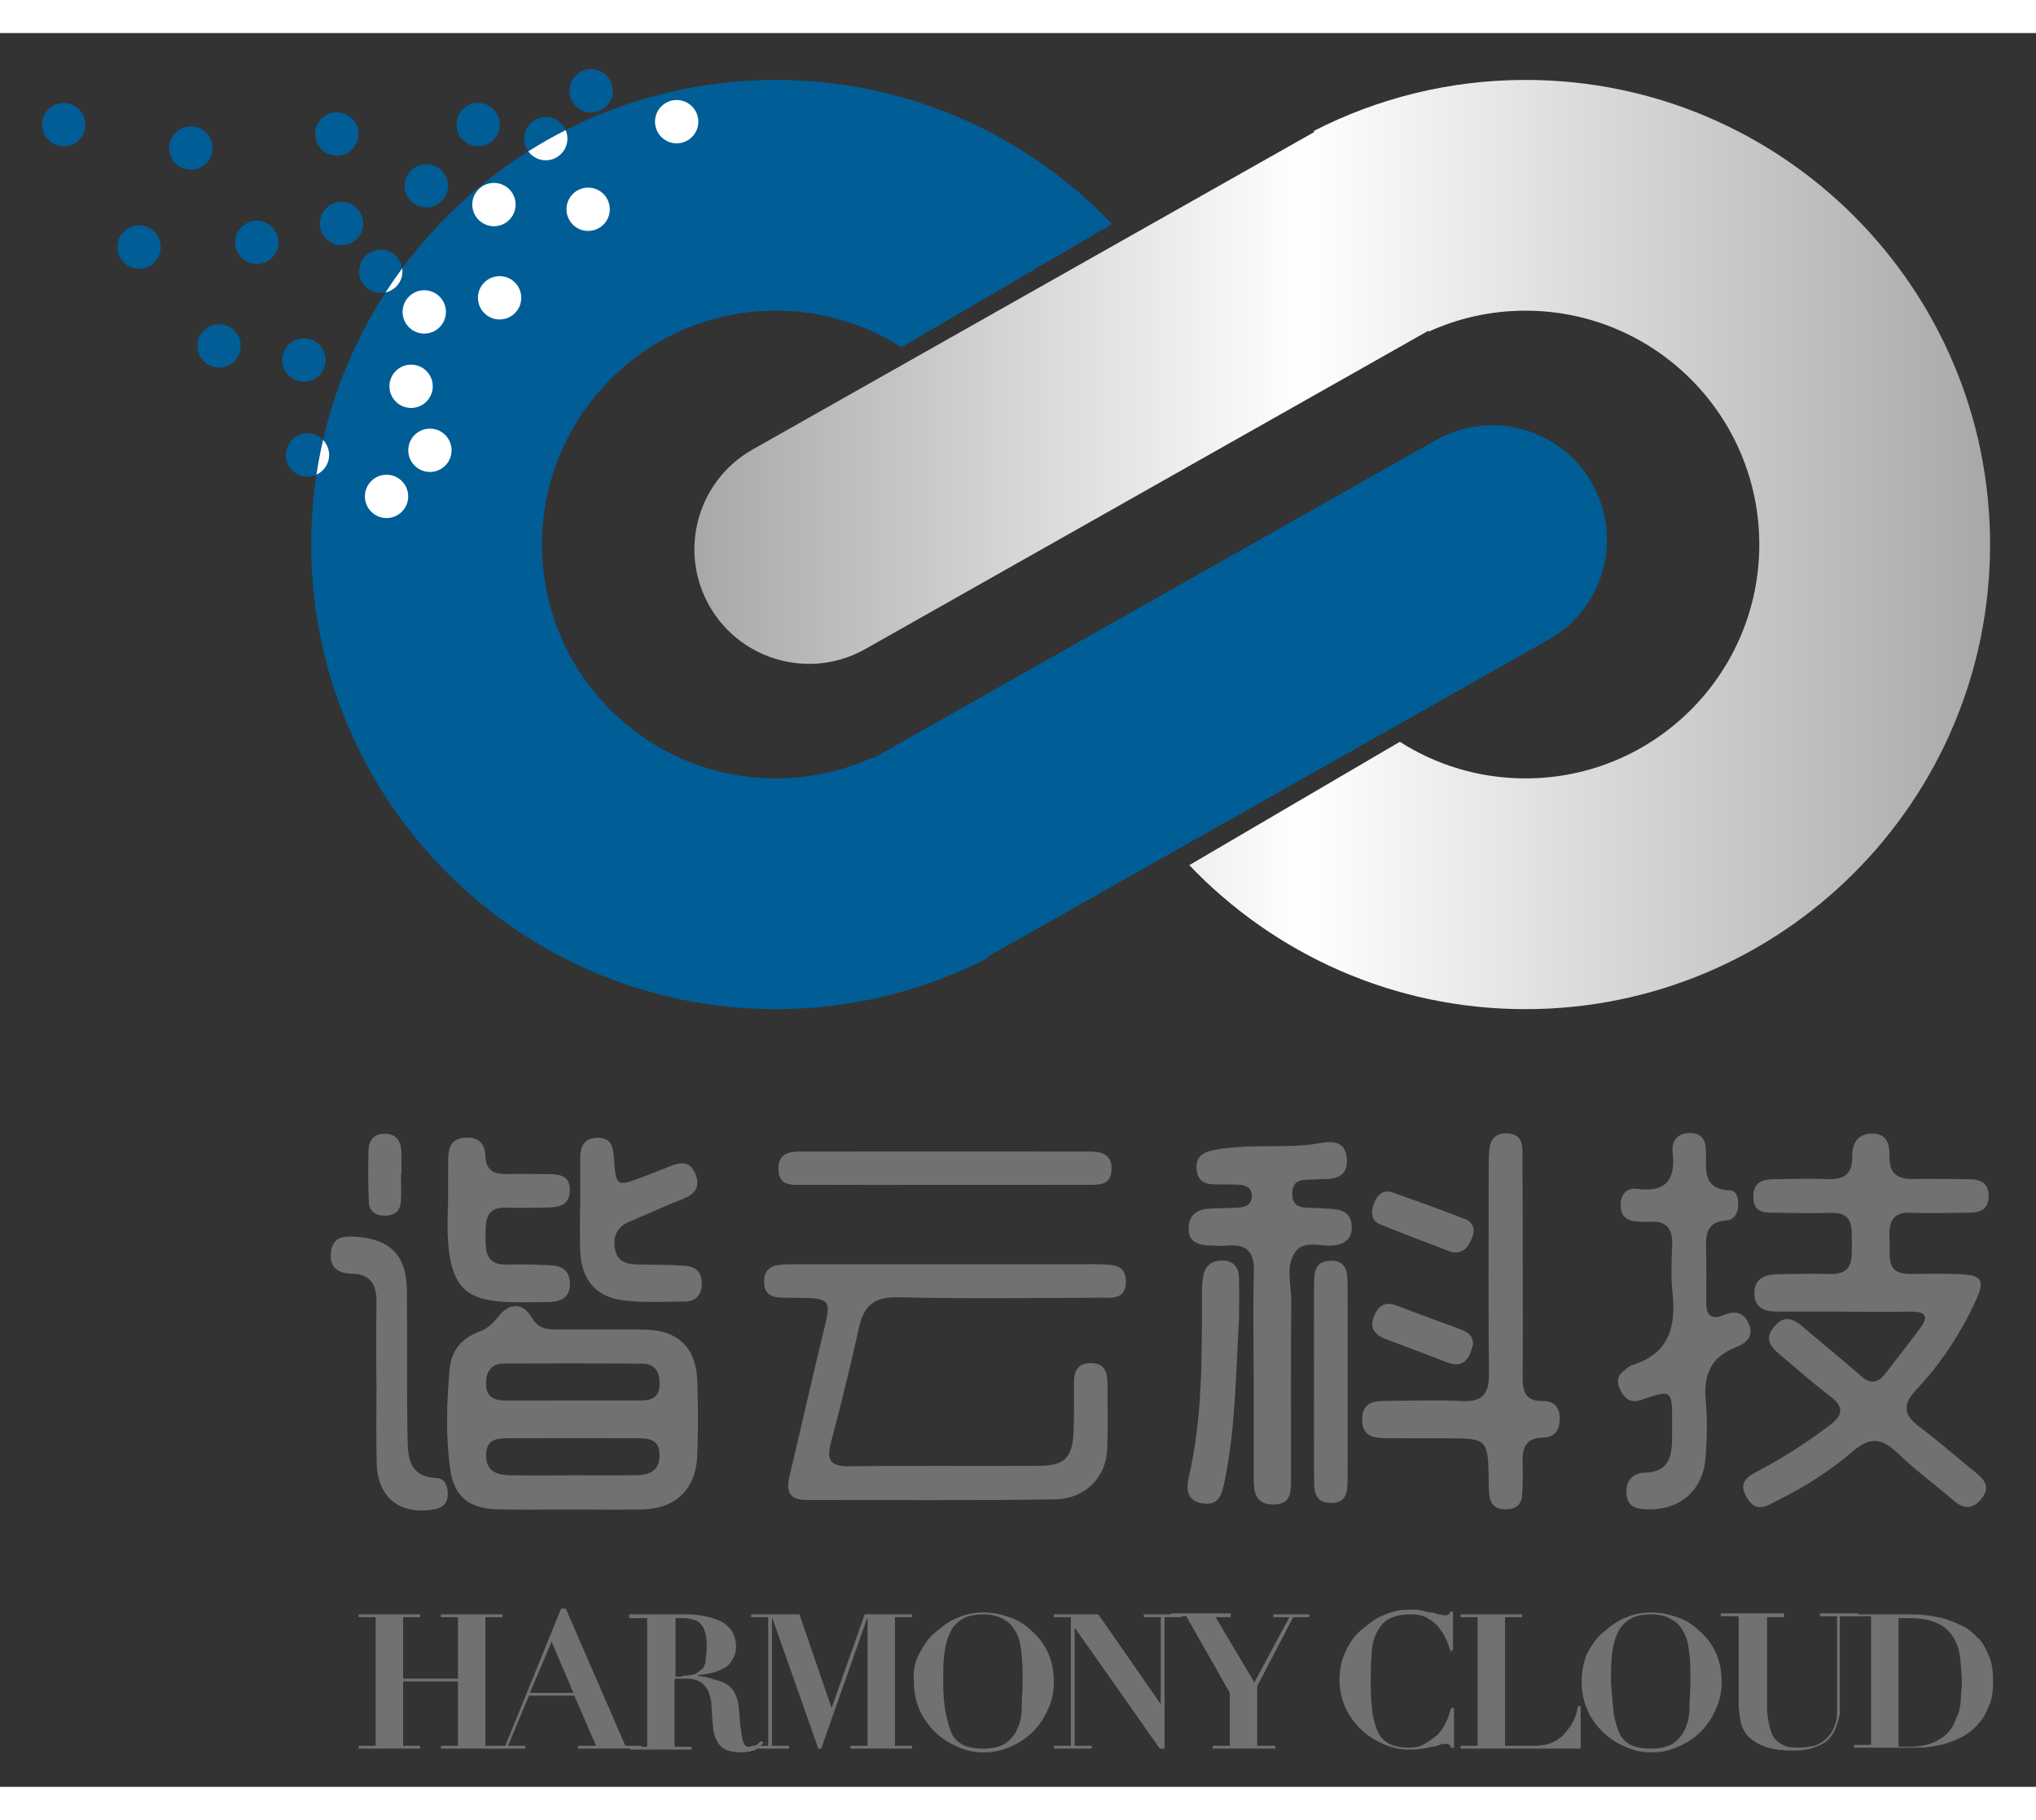 <?xml version="1.0" encoding="utf-8"?>
<!-- Generator: Adobe Illustrator 16.0.4, SVG Export Plug-In . SVG Version: 6.00 Build 0)  -->
<!DOCTYPE svg PUBLIC "-//W3C//DTD SVG 1.1//EN" "http://www.w3.org/Graphics/SVG/1.1/DTD/svg11.dtd">
<svg version="1.1" id="Layer_1" xmlns="http://www.w3.org/2000/svg" xmlns:xlink="http://www.w3.org/1999/xlink" x="0px" y="0px"
	 width="500px" height="446.978px" viewBox="5.76 38.96 480.48 413.92" enable-background="new 0 20.102 500 446.978"
	 xml:space="preserve">
<rect x="5.76" y="38.96" width="480.48" height="413.92" fill="#333333" stroke="none"/>
<g>
	<path fill="#727171" d="M104.911,412.165v0.67h-4.018v14.509h12.946v-14.509h-4.018v-0.67h14.509v0.67h-4.018v30.357h4.018v0.669
		h-14.509v-0.669h4.018v-15.179h-12.946v15.179h4.018v0.669H90.402v-0.669h4.018v-30.357h-4.018v-0.67H104.911z"/>
	<path fill="#727171" d="M125,443.192l13.169-32.366h1.116l14.062,32.366h3.795v0.669h-14.956v-0.669h4.241l-5.134-11.831h-10.714
		l-4.911,11.831h4.018v0.669h-8.482v-0.669H125z M130.804,430.692h10.268l-5.134-12.054L130.804,430.692z"/>
	<path fill="#727171" d="M154.241,412.835v-0.67h6.696c1.339,0,2.456,0,3.794,0c1.339,0,2.456,0,3.795,0
		c1.116,0,2.455,0.224,3.571,0.446c1.339,0.224,2.456,0.67,3.571,1.116c1.116,0.446,2.009,1.34,2.679,2.232
		c0.67,0.893,1.116,2.232,1.116,3.795c0,1.115-0.223,2.231-0.893,3.125c-0.446,0.893-1.116,1.562-2.009,2.009
		c-0.893,0.446-1.786,0.893-2.902,1.116c-1.116,0.223-2.009,0.446-3.125,0.446v0.223c1.562,0.224,2.679,0.446,3.794,0.894
		c1.116,0.223,2.232,0.669,2.902,1.115c0.893,0.447,1.562,1.34,2.009,2.232c0.446,0.893,0.893,2.232,0.893,3.795
		c0.223,1.785,0.223,3.348,0.446,4.464c0.224,1.116,0.224,2.009,0.447,2.679s0.446,1.116,0.669,1.34
		c0.223,0.223,0.67,0.223,1.116,0.223c0.669,0,1.116-0.223,1.562-0.446c0.446-0.446,0.669-0.67,1.116-0.893l0.446,0.446
		c-0.223,0.223-0.67,0.67-0.893,0.893c-0.223,0.224-0.669,0.446-0.893,0.67c-0.223,0.223-0.893,0.223-1.339,0.446
		c-0.446,0-1.116,0.224-2.009,0.224c-1.562,0-2.902-0.224-3.795-0.67c-0.893-0.446-1.562-1.116-2.009-2.009
		c-0.446-0.67-0.67-1.562-0.893-2.456c0-0.893-0.223-1.785-0.223-2.455c0-1.116-0.223-2.455-0.223-3.571s-0.446-2.232-0.669-3.125
		c-0.447-0.893-0.893-1.562-1.786-2.232c-0.669-0.446-1.786-0.893-3.348-0.893h-2.902v16.071h4.018v0.67h-14.509v-0.67h4.018
		v-30.357h-4.241V412.835z M166.741,426.674c1.339,0,2.455-0.223,3.125-0.446c0.669-0.446,1.339-0.893,1.786-1.339
		c0.446-0.67,0.669-1.34,0.669-2.009c0-0.67,0.223-1.562,0.223-2.456c0-1.339,0-2.455-0.223-3.348
		c-0.223-0.894-0.446-1.786-0.893-2.232c-0.447-0.67-0.893-1.116-1.786-1.339c-0.67-0.224-1.562-0.447-2.679-0.447
		c-0.223,0-0.67,0-0.893,0s-0.669,0-0.893,0v13.84h1.562V426.674z"/>
	<path fill="#727171" d="M194.419,412.165l7.589,22.099l0,0l7.812-22.099h11.161v0.67h-4.018v30.357h4.018v0.669h-14.509v-0.669
		h4.018v-30.357l0,0l-10.938,31.026h-0.67l-10.938-31.026l0,0v30.357h4.018v0.669h-8.929v-0.669h4.018v-30.357h-4.018v-0.67H194.419
		z"/>
	<path fill="#727171" d="M222.768,421.317c1.116-2.009,2.232-3.795,4.018-5.135c1.562-1.339,3.348-2.678,5.357-3.348
		c2.009-0.893,4.018-1.116,5.803-1.116c2.009,0,4.018,0.446,6.027,1.116s3.795,1.785,5.357,3.348
		c1.562,1.34,2.902,3.125,3.794,5.135c0.893,2.009,1.34,4.24,1.34,6.919c0,2.232-0.447,4.241-1.34,6.25s-2.009,3.795-3.571,5.357
		s-3.348,2.679-5.357,3.571c-2.009,0.894-4.018,1.34-6.25,1.34c-2.232,0-4.241-0.446-6.25-1.34
		c-2.009-0.893-3.794-2.009-5.357-3.571s-2.679-3.125-3.571-5.134c-0.893-2.009-1.339-4.241-1.339-6.474
		C221.206,425.558,221.652,423.326,222.768,421.317z M229.018,435.826c0.446,2.009,0.893,3.571,1.562,4.91
		c0.669,1.116,1.786,2.009,2.901,2.456c1.116,0.446,2.679,0.669,4.241,0.669c2.232,0,4.018-0.446,5.134-1.115
		c1.339-0.894,2.232-2.01,2.902-3.349c0.67-1.34,1.116-3.125,1.116-5.134s0.223-4.019,0.223-6.474c0-2.009,0-4.018-0.223-6.026
		s-0.446-3.571-1.116-4.911c-0.669-1.339-1.562-2.679-2.902-3.348c-1.339-0.894-2.901-1.34-5.134-1.34
		c-2.009,0-3.794,0.446-4.911,1.116c-1.339,0.893-2.232,1.786-2.902,3.349c-0.669,1.339-1.116,3.125-1.339,5.134
		s-0.223,4.018-0.223,6.473C228.348,431.139,228.571,433.817,229.018,435.826z"/>
	<path fill="#727171" d="M264.955,412.165l14.732,21.205l0,0v-20.535h-4.018v-0.67h8.928v0.67h-4.018v31.026h-1.115l-20.09-28.571
		l0,0v27.902h4.018v0.669h-8.928v-0.669h4.018v-30.357h-4.018v-0.67H264.955L264.955,412.165z"/>
	<path fill="#727171" d="M296.205,412.165v0.67h-3.571l9.151,15.401l8.26-15.401h-3.795v-0.67h8.482v0.67h-3.795l-8.482,16.295
		v14.062h4.241v0.669h-14.731v-0.669h4.018v-12.5l-10.268-18.081h-3.572v-0.669h14.062V412.165z"/>
	<path fill="#727171" d="M348.214,421.317c-0.223-0.894-0.669-2.009-1.115-3.125c-0.447-1.116-1.116-2.009-1.786-2.902
		c-0.67-0.893-1.562-1.562-2.679-2.232c-1.116-0.669-2.455-0.893-4.018-0.893c-2.232,0-3.795,0.446-5.134,1.116
		c-1.34,0.67-2.232,2.009-2.902,3.349c-0.669,1.339-1.116,3.125-1.116,5.134c-0.223,2.009-0.223,4.018-0.223,6.473
		c0,3.125,0.223,5.581,0.446,7.59c0.446,2.009,0.893,3.571,1.562,4.688s1.786,2.009,2.901,2.455c1.116,0.446,2.679,0.67,4.241,0.67
		c1.34,0,2.456-0.224,3.571-0.893c1.116-0.67,2.01-1.34,2.902-2.01c0.893-0.893,1.562-1.785,2.009-2.901
		c0.67-1.116,0.893-2.232,1.339-3.571h0.67v9.375h-0.67c-0.223-0.446-0.223-0.67-0.446-0.67c-0.223-0.223-0.446-0.223-0.893-0.223
		s-0.893,0-1.339,0.223c-0.67,0.224-1.116,0.446-2.01,0.446c-0.669,0.224-1.562,0.446-2.455,0.446
		c-0.893,0.224-1.785,0.224-2.679,0.224c-2.231,0-4.241-0.446-6.25-1.339c-2.009-0.894-3.794-2.01-5.356-3.572
		s-2.679-3.125-3.572-5.134c-0.893-2.009-1.339-4.241-1.339-6.473c0-2.456,0.446-4.688,1.562-6.92s2.232-3.795,4.018-5.134
		c1.562-1.34,3.349-2.679,5.357-3.349c2.009-0.893,3.795-1.116,5.804-1.116c0.893,0,1.785,0,2.679,0.224
		c0.893,0.224,1.562,0.446,2.231,0.446c0.67,0,1.34,0.446,1.786,0.446s1.116,0.224,1.339,0.224c0.447,0,0.67,0,0.894-0.224
		c0.223,0,0.446-0.446,0.446-0.67h0.67v9.152h-0.447V421.317z"/>
	<path fill="#727171" d="M364.955,412.165v0.67h-4.018v30.357h7.366c0.893,0,2.009-0.224,2.901-0.446
		c0.894-0.224,2.009-0.894,2.902-1.562c0.893-0.67,1.562-1.786,2.455-2.902c0.67-1.116,1.339-2.679,1.562-4.464h0.67v10.044h-28.349
		v-0.669h4.018v-30.357h-4.018v-0.67H364.955z"/>
	<path fill="#727171" d="M380.357,421.317c1.116-2.009,2.231-3.795,4.018-5.135c1.562-1.339,3.349-2.678,5.357-3.348
		c2.009-0.893,4.018-1.116,5.804-1.116c2.009,0,4.018,0.446,6.026,1.116s3.795,1.785,5.357,3.348
		c1.562,1.34,2.901,3.125,3.794,5.135c0.894,2.009,1.34,4.24,1.34,6.919c0,2.232-0.446,4.241-1.34,6.25
		c-0.893,2.009-2.009,3.795-3.571,5.357s-3.348,2.679-5.356,3.571c-2.01,0.894-4.019,1.34-6.25,1.34c-2.232,0-4.241-0.446-6.25-1.34
		c-2.01-0.893-3.795-2.009-5.357-3.571s-2.679-3.125-3.571-5.134c-0.894-2.009-1.34-4.241-1.34-6.474
		C379.018,425.558,379.464,423.326,380.357,421.317z M386.607,435.826c0.446,2.009,0.893,3.571,1.562,4.91
		c0.669,1.116,1.785,2.009,2.901,2.456c1.116,0.446,2.679,0.669,4.241,0.669c2.232,0,4.018-0.446,5.134-1.115
		c1.34-0.894,2.232-2.01,2.902-3.349c0.669-1.34,1.115-3.125,1.115-5.134s0.224-4.019,0.224-6.474c0-2.009,0-4.018-0.224-6.026
		c-0.223-2.009-0.446-3.571-1.115-4.911c-0.67-1.339-1.562-2.679-2.902-3.348c-1.339-0.894-2.901-1.34-5.134-1.34
		c-2.009,0-3.795,0.446-4.911,1.116c-1.339,0.893-2.231,1.786-2.901,3.349c-0.67,1.339-1.116,3.125-1.339,5.134
		c-0.224,2.009-0.224,4.018-0.224,6.473C386.161,431.139,386.384,433.817,386.607,435.826z"/>
	<path fill="#727171" d="M426.786,412.165v0.67h-4.019v19.866c0,1.339,0,2.679,0.224,4.018c0.223,1.339,0.446,2.455,0.893,3.571
		s1.116,1.786,2.232,2.456c0.893,0.669,2.232,0.893,3.795,0.893s2.901-0.224,4.018-0.446c1.116-0.446,2.009-0.894,2.679-1.562
		c0.669-0.67,1.339-1.34,1.562-2.009c0.446-0.67,0.669-1.562,0.893-2.232s0.224-1.562,0.224-2.232s0-1.116,0-1.562v-20.982h-4.019
		v-0.669h8.929v0.669h-4.241v20.76c0,0.446,0,1.115,0,1.785s-0.223,1.562-0.446,2.232c-0.223,0.67-0.446,1.562-0.893,2.455
		s-1.116,1.562-1.786,2.232c-0.893,0.67-1.785,1.116-3.125,1.562c-1.116,0.446-2.679,0.67-4.464,0.67
		c-2.902,0-5.134-0.224-6.92-0.894c-1.785-0.669-3.125-1.562-4.018-2.455c-0.893-1.116-1.562-2.232-1.786-3.571
		c-0.223-1.34-0.446-2.679-0.446-4.018v-20.76h-4.241v-0.669h14.956V412.165z"/>
	<path fill="#727171" d="M443.304,412.835v-0.67h4.018c1.562,0,3.125,0,4.465,0c1.562,0,3.125,0,4.464,0s2.679,0,4.241,0.224
		c1.562,0.223,2.901,0.446,4.464,0.893c1.34,0.446,2.902,1.116,4.241,1.786c1.34,0.669,2.455,1.785,3.571,2.901
		s1.786,2.679,2.456,4.241c0.669,1.562,0.893,3.571,0.893,5.804c0,2.231-0.224,4.018-0.893,5.58c-0.67,1.562-1.34,3.125-2.456,4.241
		c-0.893,1.116-2.231,2.232-3.348,2.901c-1.116,0.67-2.679,1.34-4.019,1.786c-1.339,0.446-2.678,0.67-4.018,0.893
		c-1.339,0.224-2.679,0.224-3.795,0.224c-1.785,0-3.348,0-5.134,0c-1.785,0-3.348,0-5.134,0h-4.018v-0.67h4.018v-30.357h-4.018
		V412.835z M456.25,443.415c2.009,0,3.571-0.223,4.911-0.67c1.339-0.446,2.455-1.115,3.348-1.785s1.786-1.786,2.232-2.679
		c0.446-1.116,0.893-2.009,1.339-3.125c0.224-1.116,0.446-2.232,0.446-3.349c0-1.115,0.224-2.231,0.224-3.125
		c0-2.455-0.224-4.464-0.446-6.473c-0.224-2.009-0.893-3.571-1.786-4.911c-0.893-1.339-2.009-2.455-3.794-3.125
		c-1.562-0.669-3.572-1.115-6.25-1.115c-0.67,0-1.116,0-1.562,0c-0.447,0-0.894,0-1.116,0v30.356
		C454.688,443.415,455.58,443.415,456.25,443.415z"/>
</g>
<g>
	<path fill-rule="evenodd" clip-rule="evenodd" fill="#717171" d="M440.611,340.708c-5.181,0-10.361-0.002-15.54,0.003
		c-2.919,0-5.246-0.88-5.287-4.268c-0.043-3.351,2.279-4.432,5.148-4.519c4.254-0.126,8.513-0.194,12.764-0.087
		c5.427,0.135,5.116-3.589,5.079-7.201c-0.037-3.512,0.598-7.41-4.961-7.236c-4.065,0.131-8.142,0.067-12.209-0.021
		c-2.7-0.059-6.04,0.52-6.077-3.711c-0.041-4.399,3.345-4.172,6.324-4.224c3.7-0.066,7.405-0.148,11.1,0
		c3.808,0.151,5.995-1.062,5.912-5.294c-0.061-3.136,1.307-5.514,4.862-5.443c3.574,0.069,3.984,2.773,3.937,5.511
		c-0.064,3.833,1.887,5.266,5.511,5.204c4.438-0.076,8.879,0,13.319,0.048c2.744,0.028,4.701,0.934,4.576,4.183
		c-0.11,2.965-2.015,3.684-4.482,3.707c-4.625,0.041-9.257,0.208-13.875,0.02c-5.035-0.206-5.204,3.006-5.019,6.578
		c0.183,3.492-1.168,7.949,4.879,7.864c3.886-0.053,7.777-0.087,11.655,0.062c5.222,0.201,5.986,1.421,3.886,6.042
		c-3.551,7.806-8.23,14.938-14.07,21.158c-3.476,3.7-3.002,6.076,0.805,8.925c4.589,3.427,8.881,7.237,13.341,10.837
		c2.151,1.736,3.228,3.563,1.145,6.081c-2.123,2.565-4.22,2.396-6.633,0.304c-4.332-3.755-9.012-7.136-13.118-11.117
		c-3.577-3.468-6.438-3.957-10.427-0.527c-5.324,4.573-11.254,8.39-17.589,11.527c-2.67,1.321-5.188,3.421-7.538-0.447
		c-2.395-3.938,0.529-5.227,3.206-6.646c5.732-3.039,11.135-6.569,16.317-10.475c3.094-2.333,3.498-4.271,0.174-6.807
		c-4.113-3.138-8.016-6.556-11.964-9.907c-2.092-1.778-3.753-3.595-1.35-6.508c2.565-3.104,4.701-1.822,7.032,0.167
		c4.497,3.84,9.098,7.562,13.541,11.465c2.183,1.919,3.928,1.656,5.597-0.493c2.831-3.648,5.687-7.282,8.426-10.997
		c2.188-2.965,0.714-3.778-2.301-3.739c-5.364,0.068-10.73,0.019-16.096,0.019C440.611,340.733,440.611,340.722,440.611,340.708z"/>
	<path fill-rule="evenodd" clip-rule="evenodd" fill="#717171" d="M229.047,329.528c10.735,0,21.471,0,32.208,0.003
		c1.296,0,2.594-0.042,3.888,0.018c2.955,0.132,6.404-0.2,6.32,4.23c-0.079,4.219-3.457,3.648-6.137,3.656
		c-15.918,0.055-31.844,0.282-47.753-0.104c-5.663-0.137-7.981,2.12-9.108,7.216c-1.997,9.025-4.218,18.006-6.575,26.944
		c-1.044,3.959-0.481,5.794,4.183,5.734c14.991-0.194,29.986-0.019,44.979-0.109c5.979-0.034,7.826-1.966,8.062-8.1
		c0.153-3.881,0.066-7.772,0.099-11.659c0.02-2.503,0.809-4.372,3.73-4.477c3.211-0.114,4.172,1.796,4.167,4.587
		c-0.009,5.368,0.209,10.748-0.095,16.101c-0.358,6.339-5.303,11.353-12.164,11.458c-19.616,0.301-39.238,0.143-58.859,0.146
		c-3.767,0.002-4.788-1.944-3.952-5.445c2.828-11.866,5.466-23.776,8.379-35.621c1.407-5.728,1.017-6.5-4.871-6.632
		c-1.48-0.033-2.961-0.014-4.442-0.027c-2.549-0.021-4.967-0.235-5.029-3.666c-0.065-3.621,2.394-4.149,5.208-4.217
		c1.294-0.032,2.591-0.032,3.886-0.034C206.464,329.528,217.755,329.531,229.047,329.528z"/>
	<path fill-rule="evenodd" clip-rule="evenodd" fill="#717171" d="M140.283,387.414c-5.729-0.004-11.461,0.115-17.186-0.037
		c-6.609-0.174-10.14-2.947-11.069-9.34c-1.144-7.878-0.835-15.86-0.167-23.773c0.351-4.144,2.779-7.241,6.786-8.713
		c1.979-0.729,3.301-1.818,4.623-3.56c2.433-3.199,5.778-3.677,8.013,0.172c1.559,2.683,3.625,2.756,6.043,2.763
		c6.837,0.011,13.677-0.059,20.513,0.039c7.989,0.111,12.27,4.289,12.491,12.323c0.165,5.91,0.233,11.838-0.05,17.739
		c-0.368,7.677-5.189,12.219-12.811,12.371C151.743,387.511,146.012,387.42,140.283,387.414z M140.539,361.69
		c5.534,0,11.067-0.005,16.6,0c2.583,0,4.271-0.966,4.291-3.842c0.02-2.776-1.007-4.82-4.043-4.844
		c-10.88-0.087-21.76-0.079-32.641-0.04c-2.952,0.013-4.244,1.734-4.289,4.621c-0.05,3.201,1.793,4.128,4.591,4.117
		C130.21,361.682,135.375,361.697,140.539,361.69z M140.626,379.366c0-0.007,0-0.014,0-0.02c5.166,0,10.333,0.054,15.497-0.02
		c3.157-0.048,5.386-1.276,5.286-4.918c-0.104-3.753-2.8-3.799-5.479-3.803c-9.963-0.016-19.927-0.022-29.89,0.004
		c-2.639,0.005-5.402-0.048-5.554,3.722c-0.165,4.053,2.472,4.976,5.749,5.017C131.032,379.412,135.829,379.366,140.626,379.366z"/>
	<path fill-rule="evenodd" clip-rule="evenodd" fill="#717171" d="M301.607,355.072c0-7.954-0.168-15.915,0.062-23.863
		c0.135-4.628-1.772-6.462-6.25-6.077c-1.468,0.123-2.958,0.006-4.437-0.044c-2.698-0.091-4.799-0.959-4.724-4.146
		c0.07-2.946,1.902-4.294,4.63-4.505c2.396-0.183,4.808-0.13,7.206-0.279c1.582-0.098,2.992-0.69,3.084-2.54
		c0.113-2.22-1.474-2.775-3.281-2.855c-1.85-0.082-3.701-0.035-5.551-0.072c-2.28-0.043-3.937-0.822-4.19-3.423
		c-0.269-2.759,1.072-4.027,3.648-4.588c3.464-0.753,6.956-0.892,10.477-0.97c4.985-0.111,9.983,0.167,14.943-0.756
		c3.149-0.586,6.157-0.428,6.388,3.877c0.206,3.821-2.34,4.59-5.438,4.62c-0.557,0.005-1.116-0.015-1.665,0.046
		c-2.427,0.265-5.752-0.639-5.786,3.338c-0.035,3.941,3.216,3.247,5.699,3.444c1.656,0.133,3.34,0.09,4.968,0.373
		c2.347,0.411,3.45,1.982,3.373,4.352c-0.078,2.425-1.413,3.605-3.755,4.022c-3.208,0.569-7.353-1.379-9.498,1.511
		c-2.491,3.362-0.981,7.894-1.021,11.899c-0.137,13.877-0.048,27.754-0.064,41.63c-0.004,3.021,0.183,6.246-4.294,6.181
		c-4.244-0.062-4.487-3.08-4.496-6.196c-0.022-8.326-0.007-16.651-0.007-24.978C301.622,355.072,301.613,355.072,301.607,355.072z"
		/>
	<path fill-rule="evenodd" clip-rule="evenodd" fill="#717171" d="M395.063,387.392c-2.493-0.038-5.04-0.13-5.431-3.385
		c-0.38-3.15,1.259-5.197,4.306-5.274c5.366-0.144,6.379-3.45,6.403-7.772c0.009-1.295,0.025-2.592,0.028-3.888
		c0.011-7.901-0.02-7.986-7.183-5.561c-2.187,0.74-3.557,0.239-4.657-1.605c-1.157-1.94-1.545-3.801,0.607-5.363
		c0.6-0.435,1.159-1.033,1.834-1.236c8.906-2.698,10.347-9.299,9.466-17.403c-0.399-3.661-0.178-7.403-0.052-11.102
		c0.125-3.76-1.47-5.541-5.277-5.274c-0.918,0.065-1.851-0.025-2.775-0.057c-2.622-0.089-4.196-1.211-4.111-4.069
		c0.079-2.55,1.546-3.943,3.886-3.648c6.646,0.843,9.116-1.971,8.386-8.463c-0.299-2.671,0.964-4.746,4.12-4.725
		c3.368,0.023,3.793,2.398,3.75,4.981c-0.064,4.147-0.503,8.339,5.637,8.554c1.658,0.057,2.015,1.96,1.953,3.534
		c-0.071,1.861-0.902,3.45-2.818,3.572c-4.841,0.312-4.832,3.563-4.754,7.089c0.091,4.073,0.062,8.146,0.034,12.224
		c-0.021,2.92,1.104,4.26,4.081,3.027c2.609-1.081,4.697-0.823,5.947,2.017c1.373,3.134-0.812,4.704-3.013,5.561
		c-6.029,2.344-7.705,6.651-7.119,12.74c0.421,4.399,0.266,8.896-0.052,13.317C407.717,382.709,402.455,387.416,395.063,387.392z"/>
	<path fill-rule="evenodd" clip-rule="evenodd" fill="#717171" d="M365.116,330.497c0.005,8.508,0.062,17.019-0.026,25.526
		c-0.035,3.375,0.568,5.877,4.731,5.806c2.688-0.048,4.042,1.428,4.018,4.172c-0.023,2.617-1.165,4.418-3.856,4.451
		c-4.441,0.054-5.044,2.735-4.893,6.283c0.103,2.398,0.018,4.811-0.115,7.208c-0.141,2.535-1.729,3.483-4.115,3.436
		c-2.232-0.044-3.398-1.232-3.631-3.375c-0.121-1.101-0.123-2.216-0.144-3.323c-0.188-10.063-0.187-10.062-10.5-10.065
		c-4.255,0-8.508,0.021-12.762-0.016c-3.217-0.028-6.698,0.111-6.609-4.573c0.085-4.311,3.345-4.226,6.37-4.245
		c5.734-0.039,11.482-0.247,17.198,0.046c4.94,0.251,6.416-1.854,6.362-6.549c-0.186-15.904-0.072-31.813-0.062-47.723
		c0.002-1.662,0.004-3.331,0.13-4.987c0.2-2.642,1.631-4.042,4.348-3.925c2.622,0.116,3.473,1.834,3.485,4.109
		c0.053,8.139,0.048,16.276,0.065,24.415C365.114,328.278,365.111,329.388,365.116,330.497z"/>
	<path fill-rule="evenodd" clip-rule="evenodd" fill="#717171" d="M111.514,314.808c0-2.9-0.019-6.414,0.006-9.93
		c0.02-2.584,0.518-4.878,3.718-5.184c3.168-0.302,4.998,1.088,5.083,4.336c0.091,3.486,2.177,4.287,5.161,4.22
		c3.143-0.071,6.29-0.006,9.434,0.013c2.734,0.021,5.44,0.196,5.314,3.955c-0.119,3.604-2.776,3.898-5.511,3.936
		c-3.143,0.041-6.292,0.143-9.432,0.029c-5.059-0.18-4.919,3.237-4.94,6.73c-0.021,3.572,0.083,6.828,5.038,6.702
		c3.508-0.087,7.031-0.009,10.536,0.188c2.785,0.155,4.477,1.617,4.339,4.631c-0.13,2.781-1.855,3.831-4.387,3.975
		c-0.369,0.02-0.738,0.045-1.108,0.05C116.573,338.758,110.338,339.055,111.514,314.808z"/>
	<path fill-rule="evenodd" clip-rule="evenodd" fill="#717171" d="M142.691,315.843c0-3.89-0.025-7.776,0.009-11.664
		c0.024-2.852,1.281-4.589,4.366-4.476c3.026,0.11,3.374,2.203,3.553,4.612c0.517,6.958,0.565,6.965,6.865,4.607
		c2.075-0.776,4.143-1.58,6.189-2.431c2.43-1.012,4.764-1.484,6.098,1.506c1.313,2.941,0.297,4.88-2.744,6.073
		c-4.301,1.687-8.497,3.642-12.76,5.431c-2.824,1.183-3.846,3.297-3.415,6.223c0.498,3.374,2.953,3.843,5.744,3.882
		c3.701,0.055,7.41,0.029,11.093,0.322c2.633,0.21,3.854,1.994,3.679,4.627c-0.163,2.444-1.628,3.755-3.967,3.778
		c-4.806,0.048-9.664,0.32-14.411-0.251c-6.664-0.799-10.042-4.918-10.309-11.688c-0.137-3.512-0.024-7.034-0.024-10.552
		C142.669,315.843,142.68,315.843,142.691,315.843z"/>
	<path fill-rule="evenodd" clip-rule="evenodd" fill="#717171" d="M228.154,310.808c-10.894,0.002-21.787,0.032-32.68-0.018
		c-2.702-0.014-5.973,0.497-6.01-3.749c-0.036-4.039,2.987-4.108,5.833-4.112c22.341-0.026,44.683-0.024,67.023,0
		c2.886,0.004,5.834,0.217,5.762,4.213c-0.069,3.804-2.98,3.644-5.587,3.65C251.049,310.822,239.601,310.805,228.154,310.808z"/>
	<path fill-rule="evenodd" clip-rule="evenodd" fill="#717171" d="M94.582,357.571c0-6.282-0.08-12.563,0.028-18.844
		c0.07-4.113-1.177-6.881-5.82-6.959c-3.325-0.057-5.341-1.507-4.923-5.104c0.46-3.934,3.476-3.799,6.292-3.579
		c7.865,0.611,11.563,4.591,11.629,12.602c0.093,11.453-0.059,22.908,0.146,34.359c0.083,4.569-0.013,9.587,6.783,9.945
		c2.203,0.115,2.827,2.101,2.691,4.158c-0.149,2.288-1.602,3.021-3.678,3.323c-7.832,1.142-12.89-2.998-13.083-11.059
		c-0.151-6.276-0.031-12.562-0.031-18.843C94.604,357.571,94.593,357.571,94.582,357.571z"/>
	<path fill-rule="evenodd" clip-rule="evenodd" fill="#717171" d="M298.171,342.187c-0.8,12.889-0.759,25.861-3.425,38.581
		c-0.577,2.755-1.102,5.761-5.039,5.244c-3.915-0.514-4.041-3.417-3.386-6.283c3.212-14.017,3.091-28.252,3.077-42.492
		c-0.002-1.661,0.012-3.35,0.317-4.971c0.484-2.563,2.266-3.73,4.818-3.599c2.53,0.133,3.547,1.808,3.616,4.087
		C298.243,335.897,298.171,339.042,298.171,342.187z"/>
	<path fill-rule="evenodd" clip-rule="evenodd" fill="#717171" d="M315.854,357.028c-0.002-7.397-0.034-14.794,0.016-22.188
		c0.02-2.775-0.195-5.994,3.822-6.127c4.039-0.133,4.082,2.984,4.087,5.836c0.025,15.16,0.028,30.323,0,45.483
		c-0.005,2.846-0.028,5.971-4.072,5.85c-4.025-0.119-3.815-3.336-3.834-6.112C315.819,372.188,315.854,364.607,315.854,357.028z"/>
	<path fill-rule="evenodd" clip-rule="evenodd" fill="#717171" d="M348.365,326.673c-5.652-2.173-11.344-4.256-16.938-6.565
		c-2.062-0.852-2.205-2.796-1.489-4.717c0.774-2.088,2.045-3.646,4.56-2.756c5.718,2.022,11.435,4.058,17.075,6.28
		c2.07,0.816,2.351,2.718,1.485,4.653C352.187,325.514,351.018,327.15,348.365,326.673z"/>
	<path fill-rule="evenodd" clip-rule="evenodd" fill="#717171" d="M353.365,348.592c-0.861,3.166-2.109,5.667-6.16,4.087
		c-4.827-1.885-9.682-3.688-14.524-5.528c-2.717-1.033-3.815-2.796-2.552-5.639c1.097-2.472,2.811-3.173,5.387-2.172
		c4.822,1.873,9.695,3.624,14.553,5.414C351.886,345.425,353.517,346.229,353.365,348.592z"/>
	<path fill-rule="evenodd" clip-rule="evenodd" fill="#717171" d="M100.382,308.372c0,2.203,0.15,4.419-0.042,6.603
		c-0.193,2.195-1.769,3.125-3.85,3.109c-2.128-0.017-3.609-1.094-3.694-3.27c-0.159-4.034-0.152-8.079-0.085-12.116
		c0.039-2.303,1.166-3.888,3.664-3.954c2.757-0.076,3.985,1.551,4.103,4.119c0.084,1.832,0.017,3.673,0.017,5.509
		C100.458,308.372,100.419,308.372,100.382,308.372z"/>
</g>
<g>
	<path fill-rule="evenodd" clip-rule="evenodd" fill="#005D96" d="M371.453,181.985l-132.369,74.833
		c-0.128,0.074-0.263,0.131-0.393,0.2l0.145,0.256c-14.99,7.69-31.967,12.061-49.975,12.061
		c-60.56,0-109.655-49.096-109.655-109.657c0-60.562,49.095-109.656,109.655-109.656c31.212,0,59.353,13.061,79.322,33.989
		l-49.686,29.11c-8.563-5.461-18.724-8.64-29.632-8.64c-30.484,0-55.197,24.713-55.197,55.197c0,30.484,24.713,55.195,55.197,55.195
		c8.129,0,15.842-1.771,22.79-4.928l0.118,0.204c0.092-0.054,0.175-0.117,0.267-0.171l132.368-74.833
		c12.935-7.467,29.475-3.036,36.941,9.899C388.82,157.978,384.388,174.518,371.453,181.985z"/>
	<path fill-rule="evenodd" clip-rule="evenodd" fill="#005D96" d="M145.269,57.71c-2.824,0-5.113-2.289-5.113-5.113
		c0-2.823,2.289-5.112,5.113-5.112c2.823,0,5.112,2.289,5.112,5.112C150.38,55.422,148.092,57.71,145.269,57.71z M130.432,66.877
		c-0.616-0.844-0.99-1.875-0.99-3c0-2.823,2.289-5.112,5.112-5.112c2.108,0,3.917,1.277,4.698,3.1
		C136.229,63.401,133.287,65.076,130.432,66.877z M118.596,65.675c-2.824,0-5.113-2.289-5.113-5.112
		c0-2.824,2.289-5.112,5.113-5.112c2.823,0,5.112,2.288,5.112,5.112C123.708,63.386,121.419,65.675,118.596,65.675z M106.371,80.123
		c-2.825,0-5.113-2.289-5.113-5.112c0-2.824,2.289-5.112,5.113-5.112c2.822,0,5.111,2.288,5.111,5.112
		C111.482,77.834,109.193,80.123,106.371,80.123z M96.739,100.184c-0.359,0.08-0.729,0.129-1.112,0.129
		c-2.823,0-5.114-2.289-5.114-5.112c0-2.824,2.291-5.113,5.114-5.113c2.586,0,4.703,1.929,5.042,4.422
		C99.302,96.358,97.991,98.25,96.739,100.184z M86.366,89.014c-2.824,0-5.113-2.289-5.113-5.112c0-2.824,2.289-5.112,5.113-5.112
		c2.823,0,5.112,2.288,5.112,5.112C91.478,86.725,89.189,89.014,86.366,89.014z M85.255,67.897c-2.824,0-5.113-2.289-5.113-5.111
		c0-2.825,2.289-5.112,5.113-5.112c2.823,0,5.112,2.288,5.112,5.112C90.367,65.608,88.078,67.897,85.255,67.897z M82.587,116.132
		c0,2.823-2.289,5.112-5.112,5.112c-2.824,0-5.113-2.289-5.113-5.112c0-2.824,2.289-5.112,5.113-5.112
		C80.298,111.02,82.587,113.308,82.587,116.132z M66.361,93.459c-2.824,0-5.113-2.289-5.113-5.111c0-2.825,2.289-5.112,5.113-5.112
		c2.823,0,5.112,2.288,5.112,5.112C71.473,91.17,69.184,93.459,66.361,93.459z M57.471,117.909c-2.825,0-5.114-2.289-5.114-5.112
		c0-2.824,2.289-5.112,5.114-5.112c2.823,0,5.112,2.288,5.112,5.112C62.583,115.621,60.293,117.909,57.471,117.909z M50.802,71.231
		c-2.824,0-5.113-2.289-5.113-5.112c0-2.824,2.289-5.112,5.113-5.112c2.823,0,5.112,2.288,5.112,5.112
		C55.914,68.942,53.625,71.231,50.802,71.231z M38.577,94.57c-2.824,0-5.113-2.289-5.113-5.112c0-2.824,2.289-5.112,5.113-5.112
		c2.823,0,5.112,2.288,5.112,5.112C43.689,92.282,41.4,94.57,38.577,94.57z M20.795,65.675c-2.824,0-5.113-2.289-5.113-5.112
		c0-2.824,2.289-5.112,5.113-5.112c2.823,0,5.112,2.288,5.112,5.112C25.907,63.386,23.618,65.675,20.795,65.675z M78.324,133.432
		c1.443,0,2.743,0.604,3.673,1.567c-0.619,2.693-1.137,5.422-1.554,8.187c-0.647,0.295-1.361,0.471-2.119,0.471
		c-2.824,0-5.112-2.289-5.112-5.111C73.211,135.721,75.5,133.432,78.324,133.432z"/>
	<linearGradient id="SVGID_1_" gradientUnits="userSpaceOnUse" x1="169.628" y1="159.678" x2="475.398" y2="159.678">
		<stop  offset="0" style="stop-color:#A7A8A8"/>
		<stop  offset="0.469" style="stop-color:#FFFFFF"/>
		<stop  offset="1" style="stop-color:#A7A8A8"/>
	</linearGradient>
	<path fill-rule="evenodd" clip-rule="evenodd" fill="url(#SVGID_1_)" d="M183.154,137.369l132.367-74.833
		c0.131-0.074,0.266-0.129,0.395-0.201l-0.146-0.254c14.99-7.691,31.969-12.06,49.977-12.06
		c60.561,0,109.652,49.095,109.652,109.656c0,60.561-49.092,109.657-109.652,109.657c-31.212,0-59.354-13.062-79.324-33.99
		l49.686-29.111c8.565,5.461,18.726,8.64,29.634,8.64c30.485,0,55.196-24.711,55.196-55.195c0-30.484-24.711-55.197-55.196-55.197
		c-8.131,0-15.84,1.772-22.791,4.929l-0.117-0.205c-0.092,0.055-0.174,0.12-0.268,0.173l-132.368,74.833
		c-12.935,7.467-29.474,3.035-36.942-9.898C165.788,161.376,170.221,144.836,183.154,137.369z"/>
	<path fill-rule="evenodd" clip-rule="evenodd" fill="#FFFFFF" d="M165.45,64.987c-2.824,0-5.112-2.288-5.112-5.111
		c0-2.824,2.288-5.113,5.112-5.113s5.113,2.289,5.113,5.113C170.562,62.699,168.273,64.987,165.45,64.987z M139.444,80.547
		c0-2.823,2.289-5.111,5.112-5.111c2.823,0,5.113,2.288,5.113,5.111c0,2.824-2.29,5.113-5.113,5.113
		C141.733,85.66,139.444,83.371,139.444,80.547z M139.251,61.864c0.265,0.617,0.415,1.297,0.415,2.012
		c0,2.824-2.29,5.113-5.113,5.113c-1.699,0-3.192-0.838-4.122-2.112C133.287,65.076,136.229,63.401,139.251,61.864z M100.739,95.201
		c0,2.44-1.713,4.474-4,4.983c1.252-1.934,2.563-3.825,3.93-5.674C100.701,94.739,100.739,94.964,100.739,95.201z M81.997,134.999
		c0.888,0.921,1.439,2.167,1.439,3.546c0,2.065-1.23,3.834-2.993,4.641C80.859,140.421,81.378,137.691,81.997,134.999z
		 M107.219,142.545c-2.824,0-5.112-2.289-5.112-5.112c0-2.824,2.288-5.113,5.112-5.113c2.824,0,5.112,2.289,5.112,5.113
		C112.332,140.256,110.043,142.545,107.219,142.545z M105.88,99.663c2.824,0,5.112,2.289,5.112,5.112
		c0,2.824-2.288,5.113-5.112,5.113c-2.824,0-5.112-2.289-5.112-5.113C100.769,101.952,103.056,99.663,105.88,99.663z
		 M102.774,117.217c2.824,0,5.112,2.289,5.112,5.112c0,2.824-2.288,5.113-5.112,5.113c-2.824,0-5.112-2.289-5.112-5.113
		C97.662,119.506,99.95,117.217,102.774,117.217z M102.095,148.312c0,2.824-2.288,5.113-5.112,5.113
		c-2.822,0-5.113-2.289-5.113-5.113c0-2.823,2.291-5.112,5.113-5.112C99.807,143.201,102.095,145.49,102.095,148.312z
		 M122.328,84.549c-2.823,0-5.112-2.289-5.112-5.113c0-2.823,2.289-5.112,5.112-5.112s5.113,2.289,5.113,5.112
		C127.441,82.26,125.151,84.549,122.328,84.549z M123.662,106.553c-2.824,0-5.112-2.289-5.112-5.113
		c0-2.823,2.288-5.112,5.112-5.112c2.824,0,5.112,2.289,5.112,5.112C128.774,104.265,126.486,106.553,123.662,106.553z"/>
</g>
</svg>

